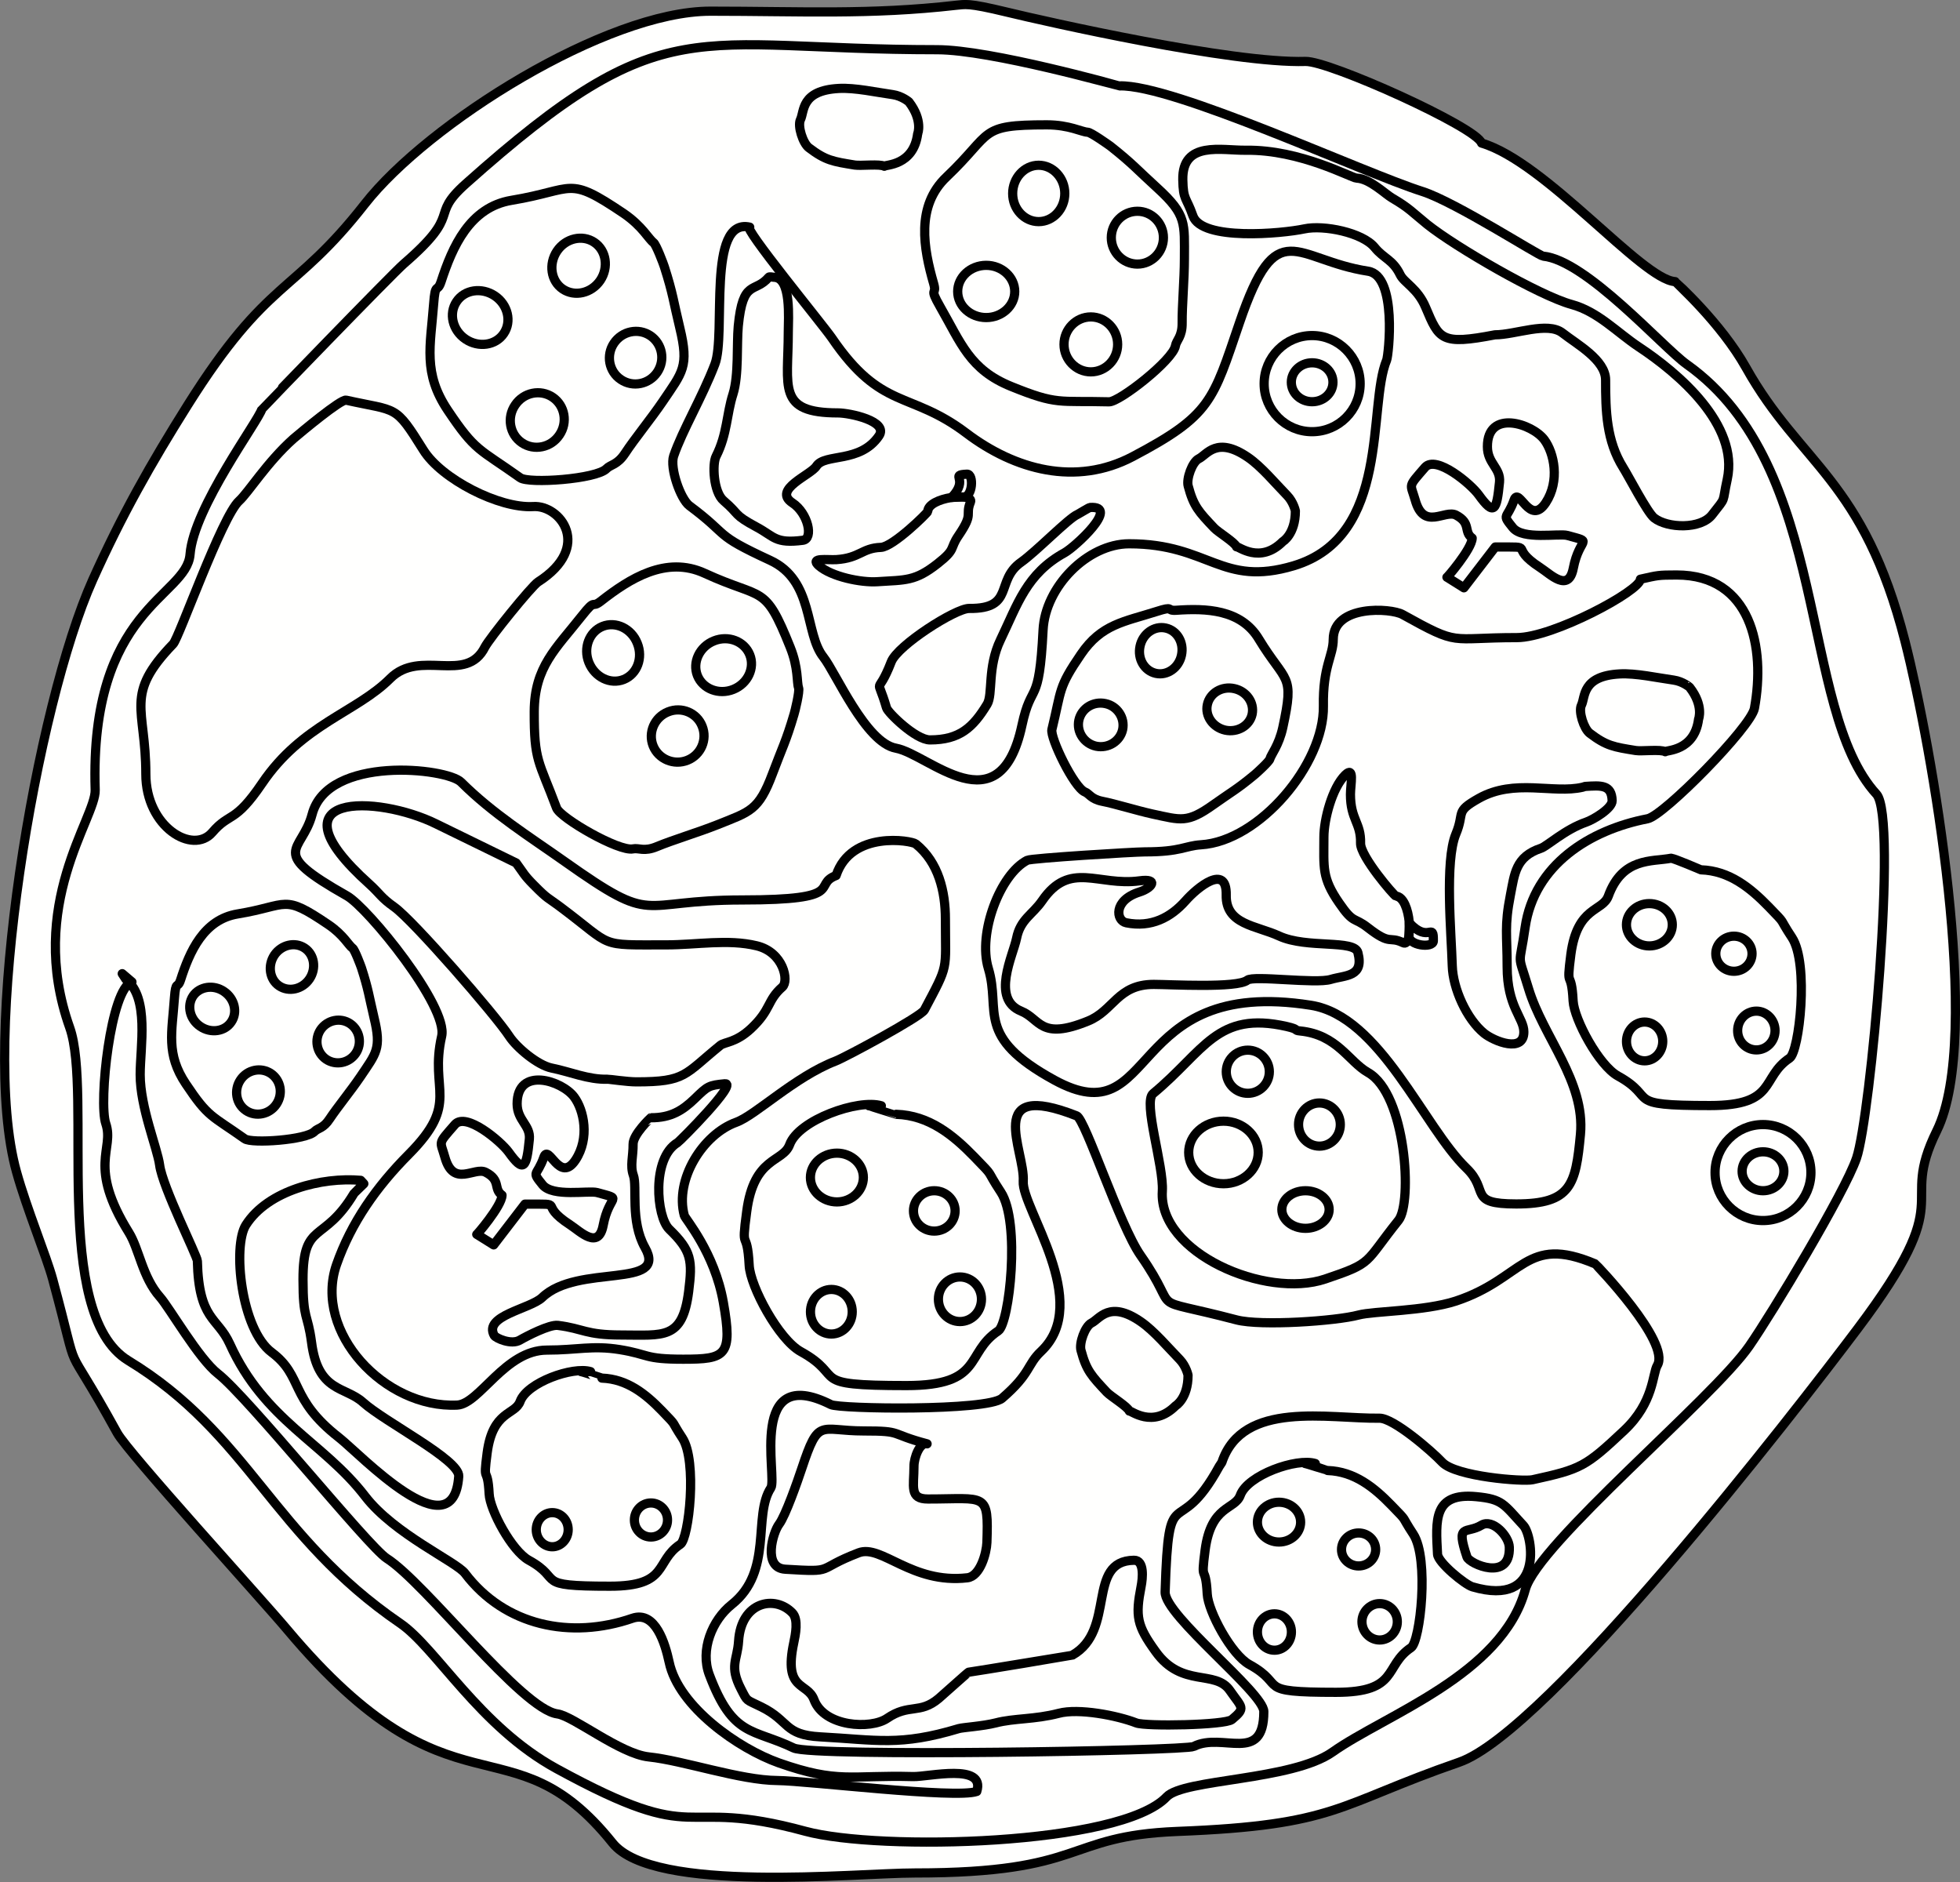 <?xml version="1.0" encoding="utf-8"?>
<svg version="1.2" baseProfile="tiny" id="Layer_1" xmlns="http://www.w3.org/2000/svg" xmlns:xlink="http://www.w3.org/1999/xlink"
	 x="0px" y="0px" width="426.02px" height="408.98px" viewBox="0 0 426.02 408.98" xml:space="preserve">
<rect x="0" y="0" width="426.02" height="408.98" fill="#808080" stroke="none"/>
<g>
	<path fill="#FFFFFE" stroke="#000000" stroke-width="2" stroke-linecap="round" stroke-linejoin="round" stroke-miterlimit="10" d="
		M218.76,2.61c8.6,2.09,49.09,11.23,65,10.74c5.05-0.17,37.1,14.23,38.27,17.74c13.96,4.11,34.87,29.69,42.07,30.11
		c0.06,0.11,9.91,8.89,15.42,18.71c11.85,21.17,25.53,24.17,34.55,59.46c5.77,22.57,16.99,85.89,6.91,106.34
		c-8.6,17.4,5.25,13.2-17.25,43.08c-13.56,18.03-67.45,87.57-86.59,94.17c-26.59,9.2-26.36,13.69-61.25,15.03
		c-24.87,1-19.45,9.03-57.09,9.03c-12.91,0-56.77,4.57-65.65-6.51c-22.45-28-34.5-3.26-70.74-46.4
		c-5.51-6.57-34.55-38.4-36.92-42.69c-12.82-23.29-7.37-8.77-14.05-33.46c-1.34-4.94-5.6-15.2-7.85-23.29
		c-8.11-28.89,4.4-101.54,16.56-128.66c6.34-14.11,12.56-25.11,20.68-38.03c17.51-27.83,22.79-23.63,38.47-43.66
		c13.74-17.54,52.52-41.89,75.11-41.89c19.39,0,34.73,0.86,53.43-1.29C209.8,0.99,210.17,0.53,218.76,2.61L218.76,2.61z"/>
	<path fill="#FFFFFE" stroke="#000000" stroke-width="2" stroke-linecap="round" stroke-linejoin="round" stroke-miterlimit="10" d="
		M56.93,88.87c-0.69,2.54-14.82,21.37-15.62,31.6c-0.74,9.34-21.88,11.63-20.62,51.2c0.2,6.06-15.02,24.97-5.54,51.63
		c5.08,14.26-4.17,62.06,12.74,72.37c26.3,16,31.24,38.03,59.09,57.09c7.82,5.34,17.22,22.43,34.01,31.6
		c32.41,17.71,25.44,5.8,54.09,13.6c16.05,4.34,68.48,3.11,78.5-7.49c3.68-3.91,27.24-3.51,36.07-9.74
		c11.42-8.08,36.87-16.8,41.89-35.31c2.71-9.94,40.75-41.49,48.66-52.89c4.94-7.11,20.76-33.34,23.33-40.86
		c3.03-8.8,9-74,4.34-79.09c-17.05-18.57-9.71-71.06-41.27-93.43c-5.28-3.77-21.79-22.57-31.18-23.49
		c-0.97-0.09-19.02-11.71-26.19-14.03c-13.22-4.2-54.14-23.31-65.94-22.97c-0.17,0-27.96-7.86-39.61-7.86
		c-53.57,0-58.94-9.69-102.44,29.14c-8.2,7.31-0.37,6.06-13.45,17.37C85.23,59.53,56.96,88.76,56.93,88.87L56.93,88.87z"/>
	<path fill="#FFFFFE" stroke="#000000" stroke-width="2" stroke-linecap="round" stroke-linejoin="round" stroke-miterlimit="10" d="
		M236.41,28.73c-1.26-0.03-3.97-1.6-8.88-1.6c-15.02,0-11.54,1.57-21.79,11.31c-6.71,6.34-5,15.57-2.8,23.2
		c0.77,2.66-1.11,0.6,1.4,5c4.57,7.94,6.43,13.69,15.45,17.34c10.08,4.09,10.2,3.06,21.28,3.34c2.28,0.03,13.88-9.06,14.42-12.17
		c0.2-1.23,1.51-1.94,1.46-5.03c-0.03-3.66,0.49-9.49,0.49-13.86c0-7.77,0.54-9.51-5.85-15.37c-4.4-4-5.4-5.31-10.25-9.14
		C240.95,31.47,237.15,28.76,236.41,28.73L236.41,28.73z"/>
	<path fill="#FFFFFE" stroke="#000000" stroke-width="2" stroke-linecap="round" stroke-linejoin="round" stroke-miterlimit="10" d="
		M142.03,52.7c-1.03-0.74-2.4-3.54-6.45-6.31c-12.45-8.4-10.42-5.17-24.39-2.86c-9.11,1.51-12.85,10.11-15.31,17.66
		c-0.86,2.63-1.26-0.11-1.63,4.94c-0.69,9.11-2.34,14.94,3.08,23.03c6.05,9.03,6.71,8.23,15.74,14.66
		c1.86,1.34,16.56,0.31,18.76-1.97c0.86-0.91,2.34-0.77,4.03-3.34c2-3.06,5.71-7.6,8.17-11.23c4.34-6.43,5.77-7.57,3.74-16
		c-1.4-5.77-1.48-7.43-3.37-13.31C144.26,57.5,142.63,53.13,142.03,52.7L142.03,52.7z"/>
	<path fill="#FFFFFE" stroke="#000000" stroke-width="2" stroke-linecap="round" stroke-linejoin="round" stroke-miterlimit="10" d="
		M76.63,206.04c-0.83-0.57-1.94-2.86-5.23-5.09c-10.08-6.83-8.45-4.2-19.76-2.34c-7.4,1.23-10.42,8.2-12.39,14.34
		c-0.69,2.11-1.03-0.11-1.34,3.97c-0.51,7.4-1.88,12.11,2.51,18.66c4.91,7.34,5.43,6.69,12.77,11.89c1.51,1.09,13.42,0.26,15.19-1.6
		c0.71-0.74,1.91-0.63,3.26-2.71c1.63-2.46,4.63-6.14,6.63-9.08c3.51-5.23,4.68-6.14,3.03-12.94c-1.11-4.69-1.2-6.06-2.74-10.83
		C78.43,209.93,77.12,206.39,76.63,206.04L76.63,206.04z"/>
	<path fill="#FFFFFE" stroke="#000000" stroke-width="2" stroke-linecap="round" stroke-linejoin="round" stroke-miterlimit="10" d="
		M173.58,149.47c-0.43-1.17,0-4.29-1.83-8.83c-5.6-13.97-5.74-10.14-18.59-16.06c-8.4-3.86-16.31,1.17-22.56,6.06
		c-2.17,1.71-0.97-0.8-4.11,3.17c-5.65,7.17-10.31,11.06-10.37,20.8c-0.03,10.89,0.97,10.6,4.85,20.97
		c0.8,2.17,13.54,9.54,16.62,8.89c1.26-0.26,2.4,0.69,5.23-0.51c3.37-1.4,8.97-3.09,13.05-4.71c7.2-2.89,9.02-3.06,12.05-11.14
		c2.08-5.57,2.94-7,4.68-12.94C172.76,154.7,173.87,150.19,173.58,149.47L173.58,149.47z"/>
	<path fill="#FFFFFE" stroke="#000000" stroke-width="2" stroke-linecap="round" stroke-linejoin="round" stroke-miterlimit="10" d="
		M276.02,164.93c0.26-1,1.94-2.91,2.8-6.8c2.6-11.97,0.74-9.46-5.23-19.31c-3.88-6.43-11.51-6.66-17.96-6.2
		c-2.26,0.14-0.29-1-4.23,0.26c-7.08,2.26-11.99,2.74-16.45,9.31c-5,7.31-4.17,7.57-6.31,16.34c-0.43,1.8,4.8,12.6,7.17,13.57
		c0.97,0.37,1.31,1.54,3.77,2.03c2.91,0.57,7.45,2,10.94,2.77c6.17,1.31,7.48,2.06,13.22-2.03c3.94-2.8,5.17-3.37,9.02-6.57
		C273.08,168.04,275.88,165.5,276.02,164.93L276.02,164.93z"/>
	<path fill="#FFFFFE" stroke="#000000" stroke-width="2" stroke-linecap="round" stroke-linejoin="round" stroke-miterlimit="10" d="
		M225.76,48.16c3.11,0,5.68-2.74,5.68-6.11c0-3.37-2.57-6.14-5.68-6.14c-3.11,0-5.65,2.77-5.65,6.14
		C220.1,45.41,222.65,48.16,225.76,48.16L225.76,48.16z"/>
	<path fill="#FFFFFE" stroke="#000000" stroke-width="2" stroke-linecap="round" stroke-linejoin="round" stroke-miterlimit="10" d="
		M129.18,52.67c2.6,1.74,3.17,5.46,1.29,8.26c-1.91,2.8-5.54,3.63-8.14,1.89c-2.6-1.74-3.14-5.46-1.26-8.26
		C122.95,51.76,126.61,50.93,129.18,52.67L129.18,52.67z"/>
	<path fill="#FFFFFE" stroke="#000000" stroke-width="2" stroke-linecap="round" stroke-linejoin="round" stroke-miterlimit="10" d="
		M66.24,206.04c2.08,1.4,2.57,4.4,1.03,6.69c-1.54,2.26-4.48,2.94-6.6,1.51c-2.08-1.4-2.54-4.4-1.03-6.69
		C61.18,205.3,64.12,204.61,66.24,206.04L66.24,206.04z"/>
	<path fill="#FFFFFE" stroke="#000000" stroke-width="2" stroke-linecap="round" stroke-linejoin="round" stroke-miterlimit="10" d="
		M162.96,142.27c1.17,2.89-0.43,6.29-3.57,7.54c-3.14,1.26-6.63-0.09-7.8-3c-1.14-2.89,0.46-6.29,3.6-7.54
		C158.31,138.01,161.79,139.36,162.96,142.27L162.96,142.27z"/>
	<path fill="#FFFFFE" stroke="#000000" stroke-width="2" stroke-linecap="round" stroke-linejoin="round" stroke-miterlimit="10" d="
		M272.16,155.21c-0.54,2.49-3.17,4.03-5.85,3.46c-2.68-0.6-4.43-3.09-3.88-5.57c0.54-2.49,3.14-4.06,5.83-3.46
		C270.94,150.21,272.68,152.7,272.16,155.21L272.16,155.21z"/>
	<path fill="#FFFFFE" stroke="#000000" stroke-width="2" stroke-linecap="round" stroke-linejoin="round" stroke-miterlimit="10" d="
		M214.36,69.01c3.4,0,6.2-2.54,6.2-5.66s-2.8-5.69-6.2-5.69c-3.43,0-6.2,2.57-6.2,5.69S210.94,69.01,214.36,69.01L214.36,69.01z"/>
	<path fill="#FFFFFE" stroke="#000000" stroke-width="2" stroke-linecap="round" stroke-linejoin="round" stroke-miterlimit="10" d="
		M107.56,64.3c2.83,1.91,3.71,5.57,1.94,8.17c-1.74,2.6-5.48,3.14-8.31,1.23c-2.83-1.91-3.71-5.57-1.94-8.17
		C100.99,62.93,104.7,62.39,107.56,64.3L107.56,64.3z"/>
	<path fill="#FFFFFE" stroke="#000000" stroke-width="2" stroke-linecap="round" stroke-linejoin="round" stroke-miterlimit="10" d="
		M48.7,215.47c2.28,1.54,3,4.51,1.57,6.6c-1.4,2.11-4.43,2.54-6.71,1c-2.31-1.54-3-4.51-1.6-6.63
		C43.39,214.36,46.42,213.9,48.7,215.47L48.7,215.47z"/>
	<path fill="#FFFFFE" stroke="#000000" stroke-width="2" stroke-linecap="round" stroke-linejoin="round" stroke-miterlimit="10" d="
		M138.52,139.79c1.29,3.17-0.03,6.69-2.94,7.86c-2.91,1.17-6.28-0.49-7.57-3.66c-1.29-3.17,0.06-6.69,2.94-7.86
		C133.86,134.96,137.26,136.59,138.52,139.79L138.52,139.79z"/>
	<path fill="#FFFFFE" stroke="#000000" stroke-width="2" stroke-linecap="round" stroke-linejoin="round" stroke-miterlimit="10" d="
		M256.8,142.39c-0.57,2.71-3.08,4.49-5.57,3.94s-4.03-3.17-3.43-5.91c0.57-2.71,3.08-4.49,5.57-3.94
		C255.86,137.01,257.4,139.64,256.8,142.39L256.8,142.39z"/>
	<path fill="#FFFFFE" stroke="#000000" stroke-width="2" stroke-linecap="round" stroke-linejoin="round" stroke-miterlimit="10" d="
		M237.1,80.81c3.2,0,5.83-2.69,5.83-5.97s-2.63-5.97-5.83-5.97s-5.83,2.69-5.83,5.97S233.9,80.81,237.1,80.81L237.1,80.81z"/>
	<path fill="#FFFFFE" stroke="#000000" stroke-width="2" stroke-linecap="round" stroke-linejoin="round" stroke-miterlimit="10" d="
		M120.13,86.33c2.66,1.8,3.31,5.49,1.46,8.2c-1.83,2.74-5.48,3.49-8.14,1.69c-2.68-1.8-3.34-5.49-1.48-8.2
		C113.81,85.27,117.47,84.53,120.13,86.33L120.13,86.33z"/>
	<path fill="#FFFFFE" stroke="#000000" stroke-width="2" stroke-linecap="round" stroke-linejoin="round" stroke-miterlimit="10" d="
		M58.9,233.3c2.14,1.46,2.68,4.43,1.17,6.66c-1.48,2.2-4.45,2.83-6.6,1.37c-2.17-1.46-2.68-4.46-1.2-6.66
		C53.76,232.44,56.73,231.84,58.9,233.3L58.9,233.3z"/>
	<path fill="#FFFFFE" stroke="#000000" stroke-width="2" stroke-linecap="round" stroke-linejoin="round" stroke-miterlimit="10" d="
		M244.01,158.56c-0.57,2.54-3.14,4.14-5.77,3.6c-2.6-0.57-4.28-3.11-3.74-5.66c0.57-2.57,3.14-4.17,5.77-3.6
		C242.86,153.44,244.55,155.99,244.01,158.56L244.01,158.56z"/>
	<path fill="#FFFFFE" stroke="#000000" stroke-width="2" stroke-linecap="round" stroke-linejoin="round" stroke-miterlimit="10" d="
		M247.23,57.39c3.11,0,5.65-2.6,5.65-5.74c0-3.17-2.54-5.74-5.65-5.74c-3.14,0-5.68,2.57-5.68,5.74
		C241.55,54.79,244.09,57.39,247.23,57.39L247.23,57.39z"/>
	<path fill="#FFFFFE" stroke="#000000" stroke-width="2" stroke-linecap="round" stroke-linejoin="round" stroke-miterlimit="10" d="
		M141.37,72.96c2.6,1.77,3.26,5.31,1.48,7.94s-5.31,3.34-7.91,1.57c-2.6-1.74-3.26-5.29-1.48-7.91S138.77,71.21,141.37,72.96
		L141.37,72.96z"/>
	<path fill="#FFFFFE" stroke="#000000" stroke-width="2" stroke-linecap="round" stroke-linejoin="round" stroke-miterlimit="10" d="
		M76.12,222.47c2.08,1.43,2.63,4.31,1.2,6.43c-1.46,2.14-4.31,2.71-6.43,1.29c-2.08-1.43-2.63-4.29-1.2-6.43
		C71.15,221.64,74,221.04,76.12,222.47L76.12,222.47z"/>
	<path fill="#FFFFFE" stroke="#000000" stroke-width="2" stroke-linecap="round" stroke-linejoin="round" stroke-miterlimit="10" d="
		M152.62,157.81c1.17,2.91-0.26,6.23-3.2,7.4s-6.28-0.23-7.45-3.11c-1.17-2.91,0.29-6.23,3.23-7.4
		C148.14,153.5,151.48,154.9,152.62,157.81L152.62,157.81z"/>
	<path fill="#FFFFFE" stroke="#000000" stroke-width="2" stroke-linecap="round" stroke-linejoin="round" stroke-miterlimit="10" d="
		M162.96,49.36c-9.4-2.11-5.08,23.29-7.57,29.77c-2.83,7.37-7.05,14.34-8.97,19.97c-0.86,2.6,1.48,9.34,3.43,10.8
		c9.08,6.77,4.91,6.03,17.53,11.86c9.6,4.43,7.45,15.83,11.59,21.03c2.68,3.37,9.17,18.6,15.76,19.8
		c7.14,1.31,22.56,17.54,27.39-4.94c2.11-9.86,3.74-3.66,4.6-20.74c0.46-9.4,9.68-18.74,18.71-18.74c17.45,0,19.99,9.49,35.78,4.77
		c21.22-6.37,15.99-34.6,20.19-44.69c0.43-1.06,2.34-18.34-4.03-19.31c-15.99-2.46-19.76-12.86-27.96,11.2
		c-5.8,16.97-6.14,20.09-23.22,29.09c-12.31,6.49-25.59,2.89-36.15-5.11c-12.31-9.31-18.39-4.77-29.24-20.69
		C178.87,70.61,161.05,48.93,162.96,49.36L162.96,49.36z"/>
	<path fill="#FFFFFE" stroke="#000000" stroke-width="2" stroke-linecap="round" stroke-linejoin="round" stroke-miterlimit="10" d="
		M356.55,125.87c0,2.51-18.99,12.69-26.87,12.69c-14.94,0-12.22,1.97-24.84-5.03c-2.54-1.4-15.02-2.17-15.05,5.4
		c0,3.63-2.28,5.8-2.14,14.51c0.2,12.6-13.94,29.37-26.62,30.14c-3.54,0.23-4.31,1.54-12.19,1.54c-2.34,0-24.65,1.37-25.56,1.83
		c-5.85,2.97-10.79,15.83-8.45,23.51c2.8,9.29-3.06,14.74,14.36,24.26c22.76,12.43,15.02-22.71,55.77-16.26
		c15.08,2.4,24.47,26.43,33.81,35.43c5.03,4.86,0.17,7.74,10.79,7.74c11.91,0,12.94-4.14,13.96-15.11
		c1.08-11.54-8.11-21.17-11.28-31.69c-2.51-8.31-2.03-4.23-0.74-13.31c1.97-13.57,14.02-21.17,26.62-23.6
		c3.51-0.69,22.47-19.91,23.22-24c2.43-13.26-0.71-28.97-16.91-28.97C360.35,124.96,360.41,125.01,356.55,125.87L356.55,125.87z"/>
	<path fill="#FFFFFE" stroke="#000000" stroke-width="2" stroke-linecap="round" stroke-linejoin="round" stroke-miterlimit="10" d="
		M304.98,204.87c-3.2-1.54-2.54,0.71-7.68-3.29c-3.06-2.4-3.03-0.69-6.23-5.37c-3.8-5.51-3.31-7.63-3.31-14.34
		c0-3.77,1.8-10.69,4.63-13.46c2.08-2.06,1.14,2.06,1.14,4.2c0,5.54,2.31,6.14,2.2,10.63c-0.08,2.86,7.34,11.46,7.68,11.49
		C306.78,195.04,307.23,205.99,304.98,204.87L304.98,204.87z"/>
	<path fill="#FFFFFE" stroke="#000000" stroke-width="2" stroke-linecap="round" stroke-linejoin="round" stroke-miterlimit="10" d="
		M344.84,296.07c-2.68,3.2,0.09,3.08-5.97,7.8c-3.57,2.83-1.63,3.29-7.85,5.63c-7.37,2.74-9.65,1.6-17.33-0.31
		c-4.28-1.06-11.65-5.09-14.02-9.11c-1.74-2.94,2.68-0.71,5.11-0.11c6.34,1.57,7.68-0.89,12.77,0.54
		c3.23,0.89,15.14-5.14,15.25-5.51C334.13,291.21,346.73,293.79,344.84,296.07L344.84,296.07z"/>
	<path fill="#FFFFFE" stroke="#000000" stroke-width="2" stroke-linecap="round" stroke-linejoin="round" stroke-miterlimit="10" d="
		M210.94,109.1c-1.23,3.06,0.8,2.29-2.6,7.29c-2.03,2.97-0.43,2.86-4.57,6.11c-4.88,3.83-6.88,3.51-13.08,3.91
		c-3.48,0.23-9.97-1.06-12.74-3.51c-2-1.8,1.86-1.17,3.85-1.29c5.11-0.34,5.54-2.51,9.68-2.66c2.63-0.11,10.14-7.49,10.17-7.8
		C201.74,108.01,211.82,106.93,210.94,109.1L210.94,109.1z"/>
	<path fill="#FFFFFE" stroke="#000000" stroke-width="2" stroke-linecap="round" stroke-linejoin="round" stroke-miterlimit="10" d="
		M306.26,203.3l0.06-2.74c4.23,4.54,5.28-0.37,5.23,3.91C311.52,206.16,305.98,205.44,306.26,203.3L306.26,203.3z"/>
	<path fill="#FFFFFE" stroke="#000000" stroke-width="2" stroke-linecap="round" stroke-linejoin="round" stroke-miterlimit="10" d="
		M343.39,294.13l-3.11-0.83c6.4-3.54,1.06-6.14,5.97-4.83C348.16,288.96,345.76,295.1,343.39,294.13L343.39,294.13z"/>
	<path fill="#FFFFFE" stroke="#000000" stroke-width="2" stroke-linecap="round" stroke-linejoin="round" stroke-miterlimit="10" d="
		M209.4,107.99l-2.54,0.11c3.94-4.2-0.66-4.86,3.31-5.06C211.74,102.96,211.42,108.13,209.4,107.99L209.4,107.99z"/>
	<path fill="#FFFFFE" stroke="#000000" stroke-width="2" stroke-linecap="round" stroke-linejoin="round" stroke-miterlimit="10" d="
		M320.88,325.24c-9.37-0.91-8.82,5.11-8.42,12.51c0.11,1.83,5.94,6.6,7.6,7.09c15.74,4.6,13.11-11.11,11.08-13.31
		C326.8,326.84,326.62,325.79,320.88,325.24L320.88,325.24z"/>
	<path fill="#FFFFFE" stroke="#000000" stroke-width="2" stroke-linecap="round" stroke-linejoin="round" stroke-miterlimit="10" d="
		M116.67,201.96c-9.34-0.89-8.82,5.11-8.4,12.51c0.09,1.83,5.91,6.6,7.6,7.09c15.71,4.63,13.08-11.11,11.05-13.31
		C122.58,203.56,122.41,202.5,116.67,201.96L116.67,201.96z"/>
	<path fill="#FFFFFE" stroke="#000000" stroke-width="2" stroke-linecap="round" stroke-linejoin="round" stroke-miterlimit="10" d="
		M231.96,316.36c-9.34-0.89-8.82,5.11-8.4,12.51c0.09,1.83,5.91,6.6,7.57,7.09c15.74,4.63,13.11-11.11,11.08-13.29
		C237.87,317.99,237.7,316.9,231.96,316.36L231.96,316.36z"/>
	<path fill="#FFFFFE" stroke="#000000" stroke-width="2" stroke-linecap="round" stroke-linejoin="round" stroke-miterlimit="10" d="
		M72.29,99.93c-9.34-0.91-8.82,5.11-8.4,12.51c0.09,1.83,5.91,6.6,7.6,7.09c15.71,4.6,13.08-11.11,11.05-13.31
		C78.2,101.53,78.03,100.47,72.29,99.93L72.29,99.93z"/>
	<path fill="#FFFFFE" stroke="#000000" stroke-width="2" stroke-linecap="round" stroke-linejoin="round" stroke-miterlimit="10" d="
		M97.59,112.99c-9.34-0.89-8.8,5.14-8.4,12.51c0.11,1.86,5.94,6.6,7.6,7.09c15.73,4.63,13.11-11.11,11.08-13.29
		C103.53,114.61,103.33,113.53,97.59,112.99L97.59,112.99z"/>
	<path fill="#FFFFFE" stroke="#000000" stroke-width="2" stroke-linecap="round" stroke-linejoin="round" stroke-miterlimit="10" d="
		M322,331.44c-3.31,2-5.65-0.57-3.14,6.91c0.51,1.49,9.48,5.49,9.2-2.14C327.97,333.84,324.45,329.96,322,331.44L322,331.44z"/>
	<path fill="#FFFFFE" stroke="#000000" stroke-width="2" stroke-linecap="round" stroke-linejoin="round" stroke-miterlimit="10" d="
		M117.81,208.16c-3.34,2.03-5.68-0.57-3.17,6.92c0.51,1.49,9.48,5.49,9.22-2.14C123.78,210.59,120.24,206.67,117.81,208.16
		L117.81,208.16z"/>
	<path fill="#FFFFFE" stroke="#000000" stroke-width="2" stroke-linecap="round" stroke-linejoin="round" stroke-miterlimit="10" d="
		M233.07,322.56c-3.31,2.03-5.65-0.54-3.14,6.94c0.51,1.46,9.48,5.46,9.2-2.17C239.04,324.99,235.53,321.07,233.07,322.56
		L233.07,322.56z"/>
	<path fill="#FFFFFE" stroke="#000000" stroke-width="2" stroke-linecap="round" stroke-linejoin="round" stroke-miterlimit="10" d="
		M73.43,106.13c-3.34,2-5.68-0.57-3.17,6.91c0.51,1.49,9.51,5.49,9.22-2.14C79.4,108.53,75.86,104.64,73.43,106.13L73.43,106.13z"/>
	<path fill="#FFFFFE" stroke="#000000" stroke-width="2" stroke-linecap="round" stroke-linejoin="round" stroke-miterlimit="10" d="
		M98.74,119.19c-3.31,2.03-5.65-0.54-3.14,6.94c0.49,1.49,9.48,5.46,9.2-2.17C104.7,121.61,101.19,117.7,98.74,119.19L98.74,119.19z
		"/>
	<path fill="#FFFFFE" stroke="#000000" stroke-width="2" stroke-linecap="round" stroke-linejoin="round" stroke-miterlimit="10" d="
		M265.02,318.64c-9.31,17-10.97,1.77-11.77,27.31c-0.17,5.11,21.45,21.89,21.45,26c0,11.51-9,4.4-15.22,7.57
		c-1.88,0.97-82.82,2.31-86.96,0.34c-8.97-4.31-13.16-2.23-18.33-15.89c-2.06-5.4,0.6-11.91,4.85-15.29
		c9.08-7.2,4.54-19.29,8.51-25.34c1.48-2.31-5.11-27.23,13.05-18.11c1.91,0.97,33.9,1.43,37.21-1.37c6.31-5.43,5.4-7.31,8.48-10.2
		c11.25-10.63-4.25-31.14-3.88-36.94c0.43-6.66-8.71-22.23,11.62-14.23c1.86,0.71,9.31,23.77,13.88,30.31
		c9.45,13.51-0.06,8.54,20.88,14.03c5.25,1.37,21.56,0.26,26.5-1.06c3.37-0.89,14.28-0.8,21.13-3.03
		c14.88-4.91,15.02-14.54,30.3-8.09c0.11,0.06,16.48,17.03,13.51,22.06c-1.08,1.83-0.71,8.03-7.2,14.14
		c-8.42,7.91-9.37,8.4-19.91,10.71c-2.06,0.46-16.68-0.66-19.65-3.8c-2.31-2.46-10.59-9.6-13.62-9.57c-11.02,0.17-29.76-4-34.27,9.6
		L265.02,318.64z"/>
	<path fill="#FFFFFE" stroke="#000000" stroke-width="2" stroke-linecap="round" stroke-linejoin="round" stroke-miterlimit="10" d="
		M237.24,287.5c-1.4,0.71-2.71,4.37-2.28,5.94c1.17,4.4,2.31,5.57,5.6,9.09c0.89,0.94,4.54,3.14,4.91,4.11
		c0.34-0.2,5.03,3.86,10.05-1.14c-0.03,0.03,2.71-1.57,2.71-6.66c0,0-0.4-1.94-1.8-3.4c-2.48-2.54-5.6-6.26-8.48-8.23
		C241.12,282.5,239.01,286.64,237.24,287.5L237.24,287.5z"/>
	<path fill="#FFFFFE" stroke="#000000" stroke-width="2" stroke-linecap="round" stroke-linejoin="round" stroke-miterlimit="10" d="
		M83.11,272.67c-1.37,0.69-2.68,4.37-2.28,5.91c1.2,4.43,2.31,5.6,5.63,9.09c0.89,0.94,4.54,3.14,4.91,4.14
		c0.31-0.23,5.03,3.86,10.05-1.17c-0.03,0.06,2.71-1.54,2.71-6.66c0,0.03-0.4-1.94-1.8-3.37c-2.51-2.57-5.6-6.26-8.48-8.26
		C87.03,267.67,84.91,271.79,83.11,272.67L83.11,272.67z"/>
	<path fill="#FFFFFE" stroke="#000000" stroke-width="2" stroke-linecap="round" stroke-linejoin="round" stroke-miterlimit="10" d="
		M343.73,153.24c-0.68,1.4,0.54,5.11,1.8,6.09c3.63,2.77,5.25,3,10.02,3.77c1.29,0.2,5.51-0.31,6.4,0.26
		c0.11-0.37,6.34-0.03,7.25-7.09c-0.03,0.06,1.2-2.89-1.94-6.91c0.03,0-1.48-1.29-3.48-1.57c-3.54-0.49-8.25-1.54-11.74-1.34
		C343.76,146.9,344.61,151.47,343.73,153.24L343.73,153.24z"/>
	<path fill="#FFFFFE" stroke="#000000" stroke-width="2" stroke-linecap="round" stroke-linejoin="round" stroke-miterlimit="10" d="
		M173.98,26.01c-0.66,1.4,0.54,5.11,1.83,6.09c3.63,2.77,5.25,3,10,3.77c1.29,0.2,5.51-0.29,6.4,0.26c0.14-0.37,6.34-0.03,7.25-7.06
		c0,0.06,1.2-2.91-1.91-6.94c0,0-1.51-1.29-3.51-1.57c-3.54-0.49-8.22-1.54-11.74-1.34C174.01,19.67,174.87,24.24,173.98,26.01
		L173.98,26.01z"/>
	<path fill="#FFFFFE" stroke="#000000" stroke-width="2" stroke-linecap="round" stroke-linejoin="round" stroke-miterlimit="10" d="
		M46.56,136.59c-1.4,0.69-2.71,4.37-2.28,5.94c1.17,4.4,2.31,5.57,5.63,9.09c0.89,0.94,4.54,3.14,4.88,4.11
		c0.34-0.2,5.05,3.86,10.05-1.14c-0.03,0.03,2.74-1.57,2.74-6.66c0,0-0.4-1.94-1.83-3.4c-2.48-2.54-5.57-6.26-8.45-8.23
		C50.45,131.59,48.36,135.73,46.56,136.59L46.56,136.59z"/>
	<path fill="#FFFFFE" stroke="#000000" stroke-width="2" stroke-linecap="round" stroke-linejoin="round" stroke-miterlimit="10" d="
		M260.54,99.7c-1.4,0.69-2.71,4.37-2.28,5.91c1.17,4.43,2.31,5.6,5.63,9.11c0.88,0.94,4.54,3.14,4.88,4.11
		c0.34-0.23,5.05,3.86,10.05-1.14c-0.03,0.03,2.74-1.57,2.74-6.66c0,0-0.4-1.94-1.83-3.4c-2.48-2.54-5.57-6.26-8.45-8.23
		C264.43,94.7,262.34,98.84,260.54,99.7L260.54,99.7z"/>
	<path fill="#FFFFFE" stroke="#000000" stroke-width="2" stroke-linecap="round" stroke-linejoin="round" stroke-miterlimit="10" d="
		M75.23,86.96c11.28,2.51,10.54,0.83,16.79,10.83c3.91,6.31,16.51,12.74,23.87,12.29c5.88-0.4,12.99,8.74,1.08,16.37
		c-1.46,0.94-10.59,12.26-11.57,14.17c-4.08,8.14-14.08,0.31-20.59,6.83c-7.37,7.37-19.13,9.91-27.84,22.77
		c-6,8.86-7,6.2-10.82,10.66c-4.23,4.94-14.45-1.14-14.45-12.66c0-14.51-4.8-17.14,5.94-28.29c1.26-1.29,10.57-27.69,14.34-31.09
		c1.97-1.77,6.08-8.4,11.79-13.49C65.44,93.93,74.09,86.7,75.23,86.96L75.23,86.96z"/>
	<path fill="#FFFFFE" stroke="#000000" stroke-width="2" stroke-linecap="round" stroke-linejoin="round" stroke-miterlimit="10" d="
		M118.87,293.39c6.65,0,9.85-1.06,15.82-0.11c6.51,1.06,5.25,2.09,13.79,2.09c9.25,0,10.82-0.66,8.74-12.37
		c-1.91-10.83-8.28-18.11-8.48-18.86c-2.11-7.77,4-17.63,11.28-20.26c4.2-1.51,12.74-9.89,21.62-13.31
		c2.28-0.89,18.53-9.66,19.28-11.09c5.4-10.2,4.57-8.2,4.57-19.77c0-5.94-1.46-12.29-6.43-16.31c-0.89-0.74-14.05-3.03-17.33,6.86
		c-5.34,2.03,2.71,5.31-20.36,5.31c-23.27,0-18.48,5.91-38.7-8.4c-7.48-5.29-15.51-10.29-22.45-17.2c-3.08-3.09-28.99-5.91-32.38,7
		c-2.23,8.43-9.91,7.83,7.57,17.71c4.54,2.54,22.05,24.09,20.59,30.49c-2.71,11.94,4.08,14.37-7.14,25.66
		c-7.08,7.11-12.54,14.92-15.71,23.97c-5.08,14.63,10.42,31.31,26.24,30.54C104.25,305.07,109.79,293.39,118.87,293.39
		L118.87,293.39z"/>
	<path fill="#FFFFFE" stroke="#000000" stroke-width="2" stroke-linecap="round" stroke-linejoin="round" stroke-miterlimit="10" d="
		M26.57,211.59l2.11,1.8c-4.63,1.34-7.28,26.17-5.68,30.8c1.91,5.63-4.03,9.08,5,23.63c2.26,3.63,2.94,9.71,6.77,14.03
		c2.08,2.34,8.45,13.46,12.62,16.69c6.54,5.11,32.64,37.54,36.67,40.11c8.42,5.34,29.33,32.8,37.1,33.8
		c3.43,0.46,13.68,8.69,19.82,9.34c7.63,0.8,19.88,5.09,28.04,5.14c6.51,0.06,38.67,4,43.29,2.37c1.94-6.23-10.48-3.14-13.85-3.23
		c-13.68-0.37-16.22,1.57-29.16-2.97c-8.74-3.09-21.82-12.2-23.85-21.89c-0.86-3.97-2.97-11.26-8-9.54
		c-13.39,4.63-27.73,1.66-36.38-9.77c-1.94-2.54-15.36-8.51-21.68-16.71c-9.11-11.86-21.88-16.46-29.44-33.14
		c-2.66-5.86-6.74-5.11-7.05-18.03c-0.03-1.09-7.6-16.11-8.2-20.83c-0.49-3.69-4.23-12.51-4.23-19.66c0-6.06,2.03-16.69-3.08-20.69
		L26.57,211.59z"/>
	<path fill="#FFFFFE" stroke="#000000" stroke-width="2" stroke-linecap="round" stroke-linejoin="round" stroke-miterlimit="10" d="
		M78.4,256.5c-8.4-0.74-20.16,2.17-24.96,9.71c-2.91,4.6-1.06,22.71,5.63,27.69c6.94,5.2,3.71,10,14.62,18.51
		c4.57,3.57,24.87,25.17,26.02,8.4c0.23-3.57-16.08-11.8-20.82-16.08c-3.91-3.51-9.77-2.14-11.17-13
		c-0.86-6.49-1.86-4.74-1.86-13.69c0-12.83,4.48-7.66,11.08-18.69c0.06-0.09,2.14-2.11,2.14-2.11L78.4,256.5z"/>
	<path fill="#FFFFFE" stroke="#000000" stroke-width="2" stroke-linecap="round" stroke-linejoin="round" stroke-miterlimit="10" d="
		M188.86,240.3h2.71c-5-1.51-17.96,3.06-19.93,8.43c-1.46,3.97-7.77,2.49-9.34,14.57c-1.26,9.37,0.09,3.14,0.54,11.66
		c0.23,4.63,6.43,16.11,11.19,18.74c10.22,5.63,0.83,7.4,22.99,7.4c16.91,0,12.65-7.06,19.96-11.89c2.43-1.6,4.85-23.63,0.57-30.14
		c-3.6-5.46-1.06-2.8-5.77-7.66c-4.63-4.77-9.85-9.03-16.99-9.26C194.77,242.16,189.03,240.3,188.86,240.3L188.86,240.3z"/>
	<path fill="#FFFFFE" stroke="#000000" stroke-width="2" stroke-linecap="round" stroke-linejoin="round" stroke-miterlimit="10" d="
		M363.23,186.5c-4.23,0.8-10.57-0.23-13.65,8.23c-1.29,3.46-6.74,2.17-8.14,12.66c-1.06,8.17,0.11,2.74,0.49,10.14
		c0.23,4,5.6,14,9.74,16.29c8.88,4.89,0.74,6.43,19.99,6.43c14.68,0,10.99-6.11,17.33-10.31c2.11-1.4,4.23-20.54,0.51-26.2
		c-3.14-4.74-0.94-2.43-5.03-6.66c-4.03-4.14-8.57-7.86-14.76-8.06C369.69,189.01,364.03,186.59,363.23,186.5L363.23,186.5z"/>
	<path fill="#FFFFFE" stroke="#000000" stroke-width="2" stroke-linecap="round" stroke-linejoin="round" stroke-miterlimit="10" d="
		M283.67,318.04h2.23c-4.08-1.26-14.71,2.49-16.31,6.89c-1.2,3.26-6.34,2.03-7.65,11.92c-1,7.69,0.09,2.57,0.46,9.54
		c0.2,3.77,5.25,13.2,9.17,15.34c8.37,4.6,0.69,6.03,18.82,6.03c13.82,0,10.34-5.74,16.31-9.71c2-1.29,3.97-19.34,0.49-24.66
		c-2.94-4.46-0.89-2.29-4.74-6.26c-3.77-3.89-8.05-7.37-13.88-7.57C288.53,319.53,283.82,318.01,283.67,318.04L283.67,318.04z"/>
	<path fill="#FFFFFE" stroke="#000000" stroke-width="2" stroke-linecap="round" stroke-linejoin="round" stroke-miterlimit="10" d="
		M126.29,298.07h2.08c-3.86-1.17-13.79,2.34-15.31,6.46c-1.11,3.06-5.94,1.91-7.17,11.17c-0.94,7.2,0.09,2.4,0.43,8.94
		c0.17,3.54,4.94,12.37,8.6,14.4c7.82,4.29,0.63,5.66,17.65,5.66c12.97,0,9.68-5.4,15.31-9.11c1.86-1.23,3.71-18.14,0.43-23.11
		c-2.77-4.2-0.83-2.14-4.43-5.89c-3.54-3.66-7.57-6.91-13.05-7.11C130.83,299.47,126.44,298.04,126.29,298.07L126.29,298.07z"/>
	<path fill="#FFFFFE" stroke="#000000" stroke-width="2" stroke-linecap="round" stroke-linejoin="round" stroke-miterlimit="10" d="
		M279.68,223.07c-15.25-3.46-17.82,5.29-29.04,14.57c-2.26,1.83,2.34,15.74,2,21.2c-0.86,13.46,22.47,23.46,35.38,19.11
		c10.59-3.57,8.37-3.29,15.96-12.77c3.03-3.77,1.68-27.4-6.63-32.11c-4.23-2.4-6.68-8.23-14.76-9.03
		C281.1,223.9,282.56,223.73,279.68,223.07L279.68,223.07z"/>
	<path fill="#FFFFFE" stroke="#000000" stroke-width="2" stroke-linecap="round" stroke-linejoin="round" stroke-miterlimit="10" d="
		M181.92,261.19c3.14,0,5.74-2.4,5.74-5.31s-2.6-5.29-5.74-5.29c-3.17,0-5.77,2.37-5.77,5.29S178.75,261.19,181.92,261.19
		L181.92,261.19z"/>
	<path fill="#FFFFFE" stroke="#000000" stroke-width="2" stroke-linecap="round" stroke-linejoin="round" stroke-miterlimit="10" d="
		M358.49,205.56c2.77,0,5-2.09,5-4.6c0-2.54-2.23-4.6-5-4.6c-2.74,0-4.97,2.06-4.97,4.6C353.52,203.47,355.75,205.56,358.49,205.56
		L358.49,205.56z"/>
	<path fill="#FFFFFE" stroke="#000000" stroke-width="2" stroke-linecap="round" stroke-linejoin="round" stroke-miterlimit="10" d="
		M277.99,335.1c2.6,0,4.71-1.94,4.71-4.31c0-2.4-2.11-4.34-4.71-4.34c-2.57,0-4.68,1.94-4.68,4.34
		C273.31,333.16,275.42,335.1,277.99,335.1L277.99,335.1z"/>
	<path fill="#FFFFFE" stroke="#000000" stroke-width="2" stroke-linecap="round" stroke-linejoin="round" stroke-miterlimit="10" d="
		M203.06,267.53c2.51,0,4.54-1.97,4.54-4.4c0-2.4-2.03-4.37-4.54-4.37c-2.48,0-4.51,1.97-4.51,4.37
		C198.54,265.56,200.57,267.53,203.06,267.53L203.06,267.53z"/>
	<path fill="#FFFFFE" stroke="#000000" stroke-width="2" stroke-linecap="round" stroke-linejoin="round" stroke-miterlimit="10" d="
		M376.88,211.07c2.17,0,3.94-1.71,3.94-3.83c0-2.09-1.77-3.8-3.94-3.8c-2.17,0-3.94,1.71-3.94,3.8
		C372.94,209.36,374.71,211.07,376.88,211.07L376.88,211.07z"/>
	<path fill="#FFFFFE" stroke="#000000" stroke-width="2" stroke-linecap="round" stroke-linejoin="round" stroke-miterlimit="10" d="
		M295.3,340.3c2.06,0,3.71-1.6,3.71-3.57c0-2-1.66-3.6-3.71-3.6c-2.03,0-3.71,1.6-3.71,3.6C291.58,338.7,293.27,340.3,295.3,340.3
		L295.3,340.3z"/>
	<path fill="#FFFFFE" stroke="#000000" stroke-width="2" stroke-linecap="round" stroke-linejoin="round" stroke-miterlimit="10" d="
		M208.65,287.19c2.6,0,4.68-2.17,4.68-4.86c0-2.66-2.08-4.83-4.68-4.83c-2.57,0-4.68,2.17-4.68,4.83
		C203.97,285.01,206.08,287.19,208.65,287.19L208.65,287.19z"/>
	<path fill="#FFFFFE" stroke="#000000" stroke-width="2" stroke-linecap="round" stroke-linejoin="round" stroke-miterlimit="10" d="
		M381.77,228.16c2.23,0,4.05-1.89,4.05-4.2c0-2.31-1.83-4.23-4.05-4.23c-2.26,0-4.08,1.91-4.08,4.23
		C377.68,226.27,379.51,228.16,381.77,228.16L381.77,228.16z"/>
	<path fill="#FFFFFE" stroke="#000000" stroke-width="2" stroke-linecap="round" stroke-linejoin="round" stroke-miterlimit="10" d="
		M299.89,356.39c2.08,0,3.83-1.77,3.83-3.97c0-2.17-1.74-3.94-3.83-3.94c-2.11,0-3.86,1.77-3.86,3.94
		C296.04,354.61,297.78,356.39,299.89,356.39L299.89,356.39z"/>
	<path fill="#FFFFFE" stroke="#000000" stroke-width="2" stroke-linecap="round" stroke-linejoin="round" stroke-miterlimit="10" d="
		M141.49,334.01c1.97,0,3.6-1.66,3.6-3.69c0-2.06-1.63-3.71-3.6-3.71c-2,0-3.6,1.66-3.6,3.71
		C137.89,332.36,139.49,334.01,141.49,334.01L141.49,334.01z"/>
	<path fill="#FFFFFE" stroke="#000000" stroke-width="2" stroke-linecap="round" stroke-linejoin="round" stroke-miterlimit="10" d="
		M180.7,289.9c2.51,0,4.54-2.17,4.54-4.83c0-2.69-2.03-4.86-4.54-4.86c-2.48,0-4.54,2.17-4.54,4.86
		C176.15,287.73,178.21,289.9,180.7,289.9L180.7,289.9z"/>
	<path fill="#FFFFFE" stroke="#000000" stroke-width="2" stroke-linecap="round" stroke-linejoin="round" stroke-miterlimit="10" d="
		M357.47,230.53c2.17,0,3.94-1.92,3.94-4.23c0-2.31-1.77-4.2-3.94-4.2c-2.17,0-3.94,1.89-3.94,4.2
		C353.52,228.61,355.3,230.53,357.47,230.53L357.47,230.53z"/>
	<path fill="#FFFFFE" stroke="#000000" stroke-width="2" stroke-linecap="round" stroke-linejoin="round" stroke-miterlimit="10" d="
		M277.02,358.61c2.03,0,3.68-1.77,3.68-3.97c0-2.17-1.66-3.94-3.68-3.94c-2.06,0-3.71,1.77-3.71,3.94
		C273.31,356.84,274.96,358.61,277.02,358.61L277.02,358.61z"/>
	<path fill="#FFFFFE" stroke="#000000" stroke-width="2" stroke-linecap="round" stroke-linejoin="round" stroke-miterlimit="10" d="
		M120.04,336.13c1.91,0,3.46-1.69,3.46-3.71c0-2.06-1.54-3.71-3.46-3.71c-1.91,0-3.48,1.66-3.48,3.71
		C116.56,334.44,118.13,336.13,120.04,336.13L120.04,336.13z"/>
	<path fill="#FFFFFE" stroke="#000000" stroke-width="2" stroke-linecap="round" stroke-linejoin="round" stroke-miterlimit="10" d="
		M286.79,249.07c2.49,0,4.54-2.09,4.54-4.69c0-2.57-2.06-4.69-4.54-4.69c-2.48,0-4.54,2.11-4.54,4.69
		C282.25,246.99,284.3,249.07,286.79,249.07L286.79,249.07z"/>
	<path fill="#FFFFFE" stroke="#000000" stroke-width="2" stroke-linecap="round" stroke-linejoin="round" stroke-miterlimit="10" d="
		M265.94,257.24c4.14,0,7.54-3.06,7.54-6.8s-3.4-6.8-7.54-6.8c-4.17,0-7.57,3.06-7.57,6.8S261.77,257.24,265.94,257.24
		L265.94,257.24z"/>
	<path fill="#FFFFFE" stroke="#000000" stroke-width="2" stroke-linecap="round" stroke-linejoin="round" stroke-miterlimit="10" d="
		M283.76,266.93c2.83,0,5.14-1.86,5.14-4.08c0-2.26-2.31-4.09-5.14-4.09s-5.14,1.83-5.14,4.09
		C278.62,265.07,280.93,266.93,283.76,266.93L283.76,266.93z"/>
	<path fill="#FFFFFE" stroke="#000000" stroke-width="2" stroke-linecap="round" stroke-linejoin="round" stroke-miterlimit="10" d="
		M271.22,237.59c2.57,0,4.68-2.11,4.68-4.69s-2.11-4.69-4.68-4.69s-4.68,2.11-4.68,4.69S268.65,237.59,271.22,237.59L271.22,237.59z
		"/>
	<path fill="#FFFFFE" stroke="#000000" stroke-width="2" stroke-linecap="round" stroke-linejoin="round" stroke-miterlimit="10" d="
		M383.2,265.24c5.74,0,10.42-4.69,10.42-10.43c0-5.74-4.68-10.43-10.42-10.43s-10.42,4.69-10.42,10.43
		C372.77,260.56,377.46,265.24,383.2,265.24L383.2,265.24z"/>
	<path fill="#FFFFFE" stroke="#000000" stroke-width="2" stroke-linecap="round" stroke-linejoin="round" stroke-miterlimit="10" d="
		M285.19,93.81c5.77,0,10.45-4.69,10.45-10.43c0-5.74-4.68-10.46-10.45-10.46c-5.74,0-10.42,4.71-10.42,10.46
		C274.76,89.13,279.45,93.81,285.19,93.81L285.19,93.81z"/>
	<path fill="#FFFFFE" stroke="#000000" stroke-width="2" stroke-linecap="round" stroke-linejoin="round" stroke-miterlimit="10" d="
		M383.2,258.76c2.51,0,4.54-1.91,4.54-4.23c0-2.34-2.03-4.23-4.54-4.23c-2.48,0-4.54,1.89-4.54,4.23
		C378.65,256.84,380.71,258.76,383.2,258.76L383.2,258.76z"/>
	<path fill="#FFFFFE" stroke="#000000" stroke-width="2" stroke-linecap="round" stroke-linejoin="round" stroke-miterlimit="10" d="
		M285.19,87.3c2.51,0,4.54-1.89,4.54-4.23s-2.03-4.23-4.54-4.23c-2.48,0-4.51,1.89-4.51,4.23S282.7,87.3,285.19,87.3L285.19,87.3z"
		/>
	<path fill="#FFFFFE" stroke="#000000" stroke-width="2" stroke-linecap="round" stroke-linejoin="round" stroke-miterlimit="10" d="
		M325,118.87c9.57,0,2.37-0.34,9.8,4.49c2.26,1.46,6.14,5.49,7.17,0.11c1.34-6.91,4.63-5.46-1.28-7.11
		c-1.89-0.51-9.68,1.03-11.88-1.71c-2.51-3.11-1.23-1.71,0.29-6c1.06-3,3.4,5.86,6.88,0.6c3.11-4.74,1.83-10.8-0.31-13.69
		c-2.63-3.51-12.39-6.69-12.37,1.51c0,3.66,2.91,4.63,2.63,7.69c-0.6,6.23-1.17,7.43-4.51,2.8c-1.69-2.37-9.28-8.74-11.68-6
		c-3.83,4.43-3.2,3.4-2.14,7.09c1.88,6.74,6.4,2.03,8.88,3.29c3.37,1.77,1.57,3.6,3.51,5c-0.03,2.37-5.83,9.03-5.48,8.49l3.68,2.31
		L325,118.87z"/>
	<path fill="#FFFFFE" stroke="#000000" stroke-width="2" stroke-linecap="round" stroke-linejoin="round" stroke-miterlimit="10" d="
		M114.1,261.67c9.57,0,2.37-0.34,9.8,4.49c2.28,1.49,6.17,5.49,7.2,0.14c1.31-6.94,4.63-5.49-1.29-7.14
		c-1.88-0.51-9.68,1.03-11.88-1.69c-2.51-3.11-1.23-1.71,0.29-6.03c1.06-2.97,3.4,5.89,6.88,0.63c3.11-4.74,1.83-10.83-0.31-13.69
		c-2.63-3.54-12.39-6.71-12.39,1.51c0.03,3.63,2.94,4.63,2.66,7.66c-0.6,6.23-1.2,7.43-4.51,2.8c-1.71-2.34-9.28-8.74-11.68-5.97
		c-3.83,4.4-3.2,3.4-2.17,7.09c1.88,6.71,6.43,2,8.88,3.29c3.37,1.74,1.6,3.6,3.54,4.97c-0.03,2.37-5.83,9.03-5.48,8.51l3.66,2.29
		L114.1,261.67z"/>
	<path fill="#FFFFFE" stroke="#000000" stroke-width="2" stroke-linecap="round" stroke-linejoin="round" stroke-miterlimit="10" d="
		M247.72,191.41c-9.02,1.23-15.16-4.46-21.19,4.31c-2.11,3.06-4.74,4.03-5.57,8.17c-0.77,3.77-5.57,13.17,0.97,15.83
		c4.25,1.71,4.08,6.43,14.54,2.17c5.63-2.26,6.4-7.97,14.31-7.97c3.48,0,18.11,0.86,20.33-0.91c1.34-1.09,14.82,0.83,18.13-0.17
		c3.26-0.97,7.28-0.51,5.91-5.83c-0.74-2.89-11.08-0.83-17.11-3.6c-5-2.31-11.65-2.46-11.51-8.91c0.14-6.94-6.31-1.63-8.85,1.26
		c-3.23,3.63-7.45,5.86-12.88,4.77c-2.23-0.43-2.88-4.89,2.88-6.69C250.46,192.96,251.89,190.84,247.72,191.41L247.72,191.41z"/>
	<path fill="#FFFFFE" stroke="#000000" stroke-width="2" stroke-linecap="round" stroke-linejoin="round" stroke-miterlimit="10" d="
		M343.99,171.07c-6.43,1.49-14.79-1.94-22.56,2.43c-5.34,3-2.97,2.94-5,7.77c-2.43,5.86-0.97,21.69-0.77,28.63
		c0.14,4.89,3.11,11.54,6.94,14.66c2.23,1.77,8.62,4.29,8.62-0.31c0-3.11-3.63-5.4-3.63-14.17c0-6.97-0.63-8.74,0.71-15.6
		c0.91-4.6,1.11-8.31,6.63-10.14c1.26-0.4,5.25-4.11,9.85-5.69c1.49-0.51,5.68-2.97,5.63-4.66c-0.11-3.51-2.4-3.31-5.88-3.09
		L343.99,171.07z"/>
	<path fill="#FFFFFE" stroke="#000000" stroke-width="2" stroke-linecap="round" stroke-linejoin="round" stroke-miterlimit="10" d="
		M234.21,111.79c-1.97,0.83-8.94,8.03-12.25,10.37c-5.74,4.03-1.31,10.17-11.31,10.06c-2.94-0.03-15.54,8-16.93,11.6
		c-3.14,8.14-3.28,2.31-1.03,10c0.29,1.03,6.34,6.97,9.45,6.97c6.4,0,9.34-2.66,12.42-7.74c1.31-2.17,0-8,2.91-14.03
		c3.71-7.69,5.63-14.34,13.94-18.91c2.17-1.2,12.19-10.29,5.51-9.83C236.67,110.3,234.53,111.64,234.21,111.79L234.21,111.79z"/>
	<path fill="#FFFFFE" stroke="#000000" stroke-width="2" stroke-linecap="round" stroke-linejoin="round" stroke-miterlimit="10" d="
		M167.1,60.24c-3.06,3.6-5.63,0.26-6.63,10.63c-0.37,4.03,0.14,10.63-1.14,14.74c-1.43,4.46-1.23,8.69-3.68,13.54
		c-0.86,1.63-0.6,7.77,1.63,9.66c3.68,3.14,1.91,2.89,7.25,5.77c3.8,2.03,3.94,3.6,9.97,2.83c2.37-0.29,1.17-5.89-2.28-8.14
		c-4.37-2.89,4-6.03,5.23-7.97c1.83-2.83,9.48-0.57,13.59-6.57c2.2-3.23-6.43-5-8.88-5c-13.34,0-10.82-5.6-10.82-17.57
		c0-2.8,0.74-11.91-3.14-11.91C167.82,60.24,167.25,60.07,167.1,60.24L167.1,60.24z"/>
	<path fill="#FFFFFE" stroke="#000000" stroke-width="2" stroke-linecap="round" stroke-linejoin="round" stroke-miterlimit="10" d="
		M324.94,72.76c4.46,0,11.42-2.94,14.68-0.4c3.14,2.46,9.37,5.86,9.37,10.2c0,6.83,0.17,13.23,3.83,19.09
		c1.11,1.74,5.23,9.71,6.71,10.89c2.91,2.29,10.17,2.51,12.62-0.69c3.2-4.11,2.08-2.23,3.28-7.69
		c2.57-11.86-10.62-23.09-19.22-28.77c-4.77-3.17-8.85-7.66-14.62-9.23c-7-1.91-25.19-12.46-31.38-17.4
		c-3.25-2.63-3.88-3.54-7.6-5.71c-1.57-0.91-4.88-4.23-7.74-4.34c-1.14-0.03-12.19-6.23-24.07-6.06
		c-5.17,0.09-13.88-2.14-13.71,6.43c0.09,4.49,0.74,3.66,2.2,7.83c1.91,5.49,19.36,3.86,24.22,2.83c4.2-0.91,12.65,0.8,15.28,4.03
		c2,2.46,3.94,2.63,5.54,5.91c0.86,1.8,3.8,2.97,5.54,7.11C312.83,73.79,313.23,75.01,324.94,72.76L324.94,72.76z"/>
	<path fill="#FFFFFE" stroke="#000000" stroke-width="2" stroke-linecap="round" stroke-linejoin="round" stroke-miterlimit="10" d="
		M112.19,187.53l-17.39-8.49c-12.74-6.29-36.95-7.06-14.54,13.06c2.37,2.14,2.48,2.91,5.43,5c4.11,2.91,22.02,23.49,25.02,28.11
		c1.57,2.4,6.11,6.26,9.2,6.89c4.14,0.83,7.88,2.54,12.17,2.43c0.31-0.03,4.2,0.57,6.25,0.57c10.74,0,10.37-1.54,18.25-7.94
		c0.91-0.74,3.34-0.54,6.65-3.63c4.46-4.17,3.43-6.09,6.83-9.06c1.46-1.29,0.26-7.54-5.6-8.94c-6.25-1.51-12.96-0.2-19.65-0.2
		c-14.99,0-11.28,0.57-22.73-8.03c-3.26-2.46-2.86-1.74-6.05-4.97C113.81,190.1,113.84,189.76,112.19,187.53L112.19,187.53z"/>
	<path fill="#FFFFFE" stroke="#000000" stroke-width="2" stroke-linecap="round" stroke-linejoin="round" stroke-miterlimit="10" d="
		M141.46,242.9c-0.03,0-3.88,3.63-3.85,5.74c0.03,2.63-0.69,4.69,0.06,6.77c0.89,2.43-0.74,9.91,2.51,15.69
		c5.2,9.14-14.62,3.43-22.33,10.86c-2.6,2.49-12.85,3.94-10.42,8.26c0.34,0.57,3.68,2.11,5.57,1c1.48-0.86,6.45-3.43,8.25-3.2
		c5.65,0.71,5.97,2.09,13.79,2.09c9.2,0,13.31,1.11,14.65-9.49c0.83-6.69,0.66-8.77-4.23-13.51c-2.8-2.71-3.85-15.4,1.8-18.8
		c0.54-0.34,13.22-13.06,10.31-12.8c-3.54,0.34-3.74,0.51-6.57,3.26C148.4,241.27,145.86,242.93,141.46,242.9L141.46,242.9z"/>
	<path fill="#FFFFFE" stroke="#000000" stroke-width="2" stroke-linecap="round" stroke-linejoin="round" stroke-miterlimit="10" d="
		M201.51,313.76c-8.45-2.23-5.05-2.8-13.76-2.8c-9.68,0-9.74-3.06-13.48,8.17c-0.91,2.74-3.54,10.26-4.94,12.11
		c-1.31,1.71-3.63,9.49,1.37,9.77c11.25,0.69,6.25,0.14,15.94-3.57c4.94-1.89,11.54,6.83,23.62,5.43c2.8-0.31,4.17-5.4,4.25-7.66
		c0.37-11.06-0.11-9.46-12.82-9.46c-4.08,0-3.03-2.69-3.03-7.14C198.66,316.79,199.91,313.33,201.51,313.76L201.51,313.76z"/>
	<path fill="#FFFFFE" stroke="#000000" stroke-width="2" stroke-linecap="round" stroke-linejoin="round" stroke-miterlimit="10" d="
		M210.54,363.39c-0.17,0.03-5.65,5-6.48,5.69c-4.17,3.51-6.45,1.06-11.25,4.34c-3.51,2.4-13.65,1.91-15.88-4.06
		c-1.46-3.91-6.65-1.8-4.4-12.37c0.37-1.74,1.06-5.09-0.31-6.49c-3.8-3.94-11.14-2.46-11.68,6.14c-0.26,4.17-2.08,5.37,0.54,10.43
		c1.46,2.8,0.91,2.14,4.4,3.86c6.23,3.06,4.83,6.09,12.85,6.51c12.25,0.66,17.25,2.06,30.07-1.8c0.89-0.26,5.17-0.51,8.02-1.23
		c4.06-1.06,8.4-0.71,13.71-2.09c4.31-1.14,12.65,0.46,16.85,2.09c2.06,0.8,19.28,0.49,20.79-0.74c3.08-2.57,2.2-2.51-0.43-6.29
		c-3.17-4.63-10.42-0.51-16.11-8.43c-4.14-5.71-4.46-7.69-3.2-14.2c0.34-1.74,0.77-5.71-1.54-5.69
		c-10.48,0.14-3.8,15.23-13.42,20.63C232.98,359.73,212.28,363.16,210.54,363.39L210.54,363.39z"/>
</g>
</svg>
